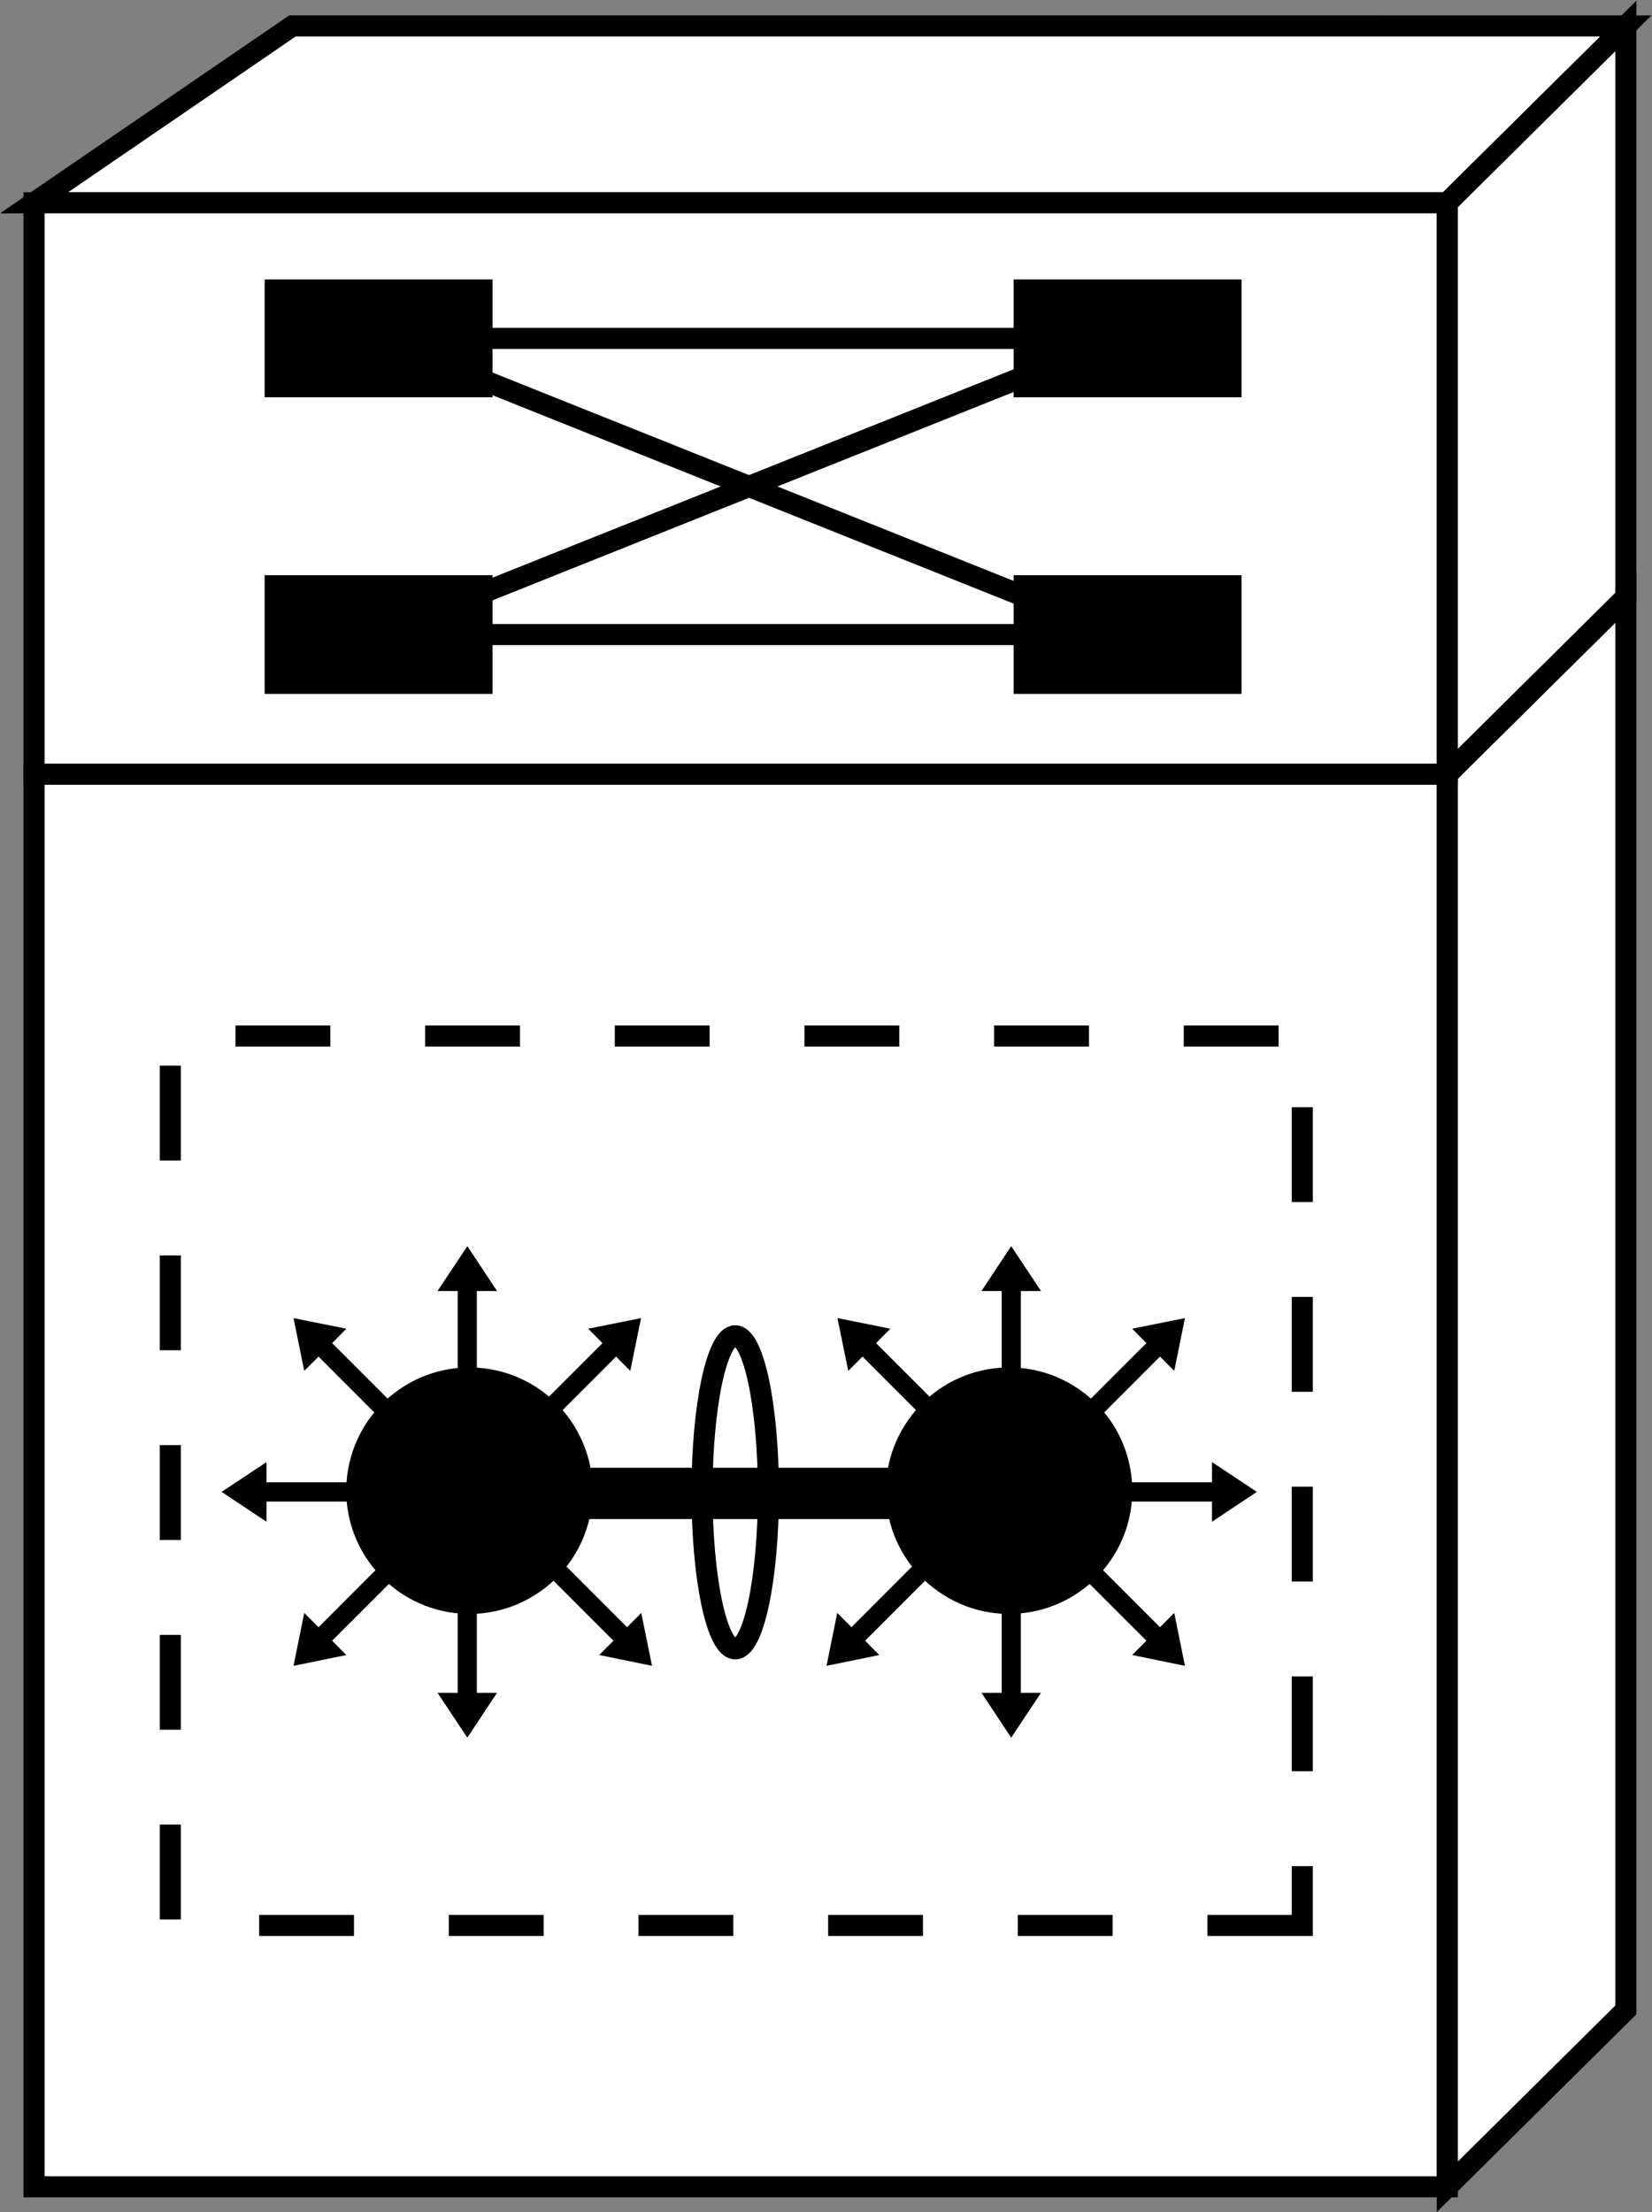 <?xml version="1.0" encoding="UTF-8" standalone="no"?>
<svg
   xmlns:dc="http://purl.org/dc/elements/1.1/"
   xmlns:cc="http://creativecommons.org/ns#"
   xmlns:rdf="http://www.w3.org/1999/02/22-rdf-syntax-ns#"
   xmlns:svg="http://www.w3.org/2000/svg"
   xmlns="http://www.w3.org/2000/svg"
   viewBox="0 0 41.8 55.947"
   height="55.947"
   width="41.8"
   xml:space="preserve"
   id="svg2"
   version="1.1"><rect x="0" y="0" width="41.8" height="55.947" fill="#808080" stroke="none"/><defs
     id="defs6" /><g
     transform="matrix(1.333,0,0,-1.333,0,55.947)"
     id="g10"><g
       transform="scale(0.1)"
       id="g12"><path
         id="path14"
         style="fill:#FFFFFF;fill-opacity:1;fill-rule:nonzero;stroke:none"
         d="M 6.465,4.797 V 272.816 H 274.727 V 4.797 H 6.465" /><path
         id="path16"
         style="fill:none;stroke:#000000;stroke-width:4;stroke-linecap:butt;stroke-linejoin:miter;stroke-miterlimit:4;stroke-dasharray:none;stroke-opacity:1"
         d="M 6.465,4.797 V 272.816 H 274.727 V 4.797 Z" /><path
         id="path18"
         style="fill:#FFFFFF;fill-opacity:1;fill-rule:nonzero;stroke:none"
         d="M 308.613,38.352 V 306.371 L 274.727,272.816 V 4.797 l 33.886,33.555" /><path
         id="path20"
         style="fill:none;stroke:#000000;stroke-width:4;stroke-linecap:butt;stroke-linejoin:miter;stroke-miterlimit:4;stroke-dasharray:none;stroke-opacity:1"
         d="M 308.613,38.352 V 306.371 L 274.727,272.816 V 4.797 Z" /><path
         id="path22"
         style="fill:#FFFFFF;fill-opacity:1;fill-rule:nonzero;stroke:none"
         d="M 55.508,414.785 6.465,381.23 H 274.727 l 33.886,33.555 H 55.508" /><path
         id="path24"
         style="fill:none;stroke:#000000;stroke-width:4;stroke-linecap:butt;stroke-linejoin:miter;stroke-miterlimit:4;stroke-dasharray:none;stroke-opacity:1"
         d="M 55.508,414.785 6.465,381.23 H 274.727 l 33.886,33.555 z" /><path
         id="path26"
         style="fill:#FFFFFF;fill-opacity:1;fill-rule:nonzero;stroke:none"
         d="M 6.465,272.816 V 381.23 H 274.727 V 272.816 H 6.465" /><path
         id="path28"
         style="fill:none;stroke:#000000;stroke-width:4;stroke-linecap:butt;stroke-linejoin:miter;stroke-miterlimit:4;stroke-dasharray:none;stroke-opacity:1"
         d="M 6.465,272.816 V 381.23 H 274.727 V 272.816 Z" /><path
         id="path30"
         style="fill:#FFFFFF;fill-opacity:1;fill-rule:nonzero;stroke:none"
         d="M 308.613,306.371 V 414.785 L 274.727,381.23 V 272.816 l 33.886,33.555" /><path
         id="path32"
         style="fill:none;stroke:#000000;stroke-width:4;stroke-linecap:butt;stroke-linejoin:miter;stroke-miterlimit:4;stroke-dasharray:none;stroke-opacity:1"
         d="M 308.613,306.371 V 414.785 L 274.727,381.23 V 272.816 Z" /><path
         id="path34"
         style="fill:#FFFFFF;fill-opacity:1;fill-rule:nonzero;stroke:none"
         d="m 274.727,272.816 33.886,33.555" /><path
         id="path36"
         style="fill:none;stroke:#000000;stroke-width:4;stroke-linecap:butt;stroke-linejoin:miter;stroke-miterlimit:4;stroke-dasharray:none;stroke-opacity:1"
         d="m 274.727,272.816 33.886,33.555" /><path
         id="path38"
         style="fill:#000000;fill-opacity:1;fill-rule:nonzero;stroke:none"
         d="m 93.496,344.32 v 22.368 H 50.234 V 344.32 h 43.262" /><path
         id="path40"
         style="fill:#000000;fill-opacity:1;fill-rule:nonzero;stroke:none"
         d="m 192.402,344.32 v 22.368 h 43.262 V 344.32 h -43.262" /><path
         id="path42"
         style="fill:#000000;fill-opacity:1;fill-rule:nonzero;stroke:none"
         d="M 93.496,288.051 V 310.57 H 50.234 v -22.519 h 43.262" /><path
         id="path44"
         style="fill:#000000;fill-opacity:1;fill-rule:nonzero;stroke:none"
         d="m 192.402,288.051 v 22.519 h 43.262 v -22.519 h -43.262" /><path
         id="path46"
         style="fill:#231f20;fill-opacity:1;fill-rule:nonzero;stroke:none"
         d="M 79.59,355.508 H 212.48" /><path
         id="path48"
         style="fill:none;stroke:#000000;stroke-width:4;stroke-linecap:butt;stroke-linejoin:miter;stroke-miterlimit:4;stroke-dasharray:none;stroke-opacity:1"
         d="M 79.59,355.508 H 212.48" /><path
         id="path50"
         style="fill:#231f20;fill-opacity:1;fill-rule:nonzero;stroke:none"
         d="M 79.59,299.313 H 212.48" /><path
         id="path52"
         style="fill:none;stroke:#000000;stroke-width:4;stroke-linecap:butt;stroke-linejoin:miter;stroke-miterlimit:4;stroke-dasharray:none;stroke-opacity:1"
         d="M 79.59,299.313 H 212.48" /><path
         id="path54"
         style="fill:#231f20;fill-opacity:1;fill-rule:nonzero;stroke:none"
         d="M 71.875,299.313 212.48,355.508" /><path
         id="path56"
         style="fill:none;stroke:#000000;stroke-width:4;stroke-linecap:butt;stroke-linejoin:miter;stroke-miterlimit:4;stroke-dasharray:none;stroke-opacity:1"
         d="M 71.875,299.313 212.48,355.508" /><path
         id="path58"
         style="fill:#231f20;fill-opacity:1;fill-rule:nonzero;stroke:none"
         d="M 71.875,355.508 212.48,299.313" /><path
         id="path60"
         style="fill:none;stroke:#000000;stroke-width:4;stroke-linecap:butt;stroke-linejoin:miter;stroke-miterlimit:4;stroke-dasharray:none;stroke-opacity:1"
         d="M 71.875,355.508 212.48,299.313" /><path
         id="path62"
         style="fill:#000000;fill-opacity:1;fill-rule:nonzero;stroke:none"
         d="m 90.512,152.18 v 22.578 h 3.836 l -5.641,8.512 -5.656,-8.512 H 86.875 V 152.18 h 3.637" /><path
         id="path64"
         style="fill:#000000;fill-opacity:1;fill-rule:nonzero;stroke:none"
         d="m 79.008,148.918 -15.965,15.953 2.703,2.734 -10.027,2.012 2.031,-10.015 2.715,2.711 15.965,-15.973 2.578,2.578" /><path
         id="path66"
         style="fill:#000000;fill-opacity:1;fill-rule:nonzero;stroke:none"
         d="M 73.164,138.469 H 50.586 v 3.828 l -8.52,-5.649 8.52,-5.664 v 3.829 h 22.578 v 3.656" /><path
         id="path68"
         style="fill:#000000;fill-opacity:1;fill-rule:nonzero;stroke:none"
         d="m 76.43,126.941 -15.965,-15.972 -2.715,2.715 -2.031,-10.043 10.027,2.05 -2.703,2.715 15.965,15.957 -2.578,2.578" /><path
         id="path70"
         style="fill:#000000;fill-opacity:1;fill-rule:nonzero;stroke:none"
         d="M 86.875,121.102 V 98.523 h -3.824 l 5.656,-8.512 5.641,8.512 h -3.836 V 121.102 H 86.875" /><path
         id="path72"
         style="fill:#000000;fill-opacity:1;fill-rule:nonzero;stroke:none"
         d="m 100.973,146.34 15.961,15.973 2.707,-2.711 2.039,10.015 -10.032,-2.012 2.711,-2.734 -15.961,-15.953 2.575,-2.578" /><path
         id="path74"
         style="fill:#000000;fill-opacity:1;fill-rule:nonzero;stroke:none"
         d="m 102.516,117.727 c 10.589,7.402 13.152,21.968 5.738,32.554 -7.402,10.586 -21.973,13.149 -32.555,5.742 -10.586,-7.402 -13.152,-21.992 -5.742,-32.554 7.402,-10.586 21.996,-13.164 32.559,-5.742" /><path
         id="path76"
         style="fill:#000000;fill-opacity:1;fill-rule:nonzero;stroke:none"
         d="m 100.484,124.363 15.957,-15.957 -2.703,-2.715 10.024,-2.05 -2.039,10.043 -2.696,-2.715 -15.964,15.972 -2.579,-2.578" /><path
         id="path78"
         style="fill:#000000;fill-opacity:1;fill-rule:nonzero;stroke:none"
         d="m 190.137,152.18 v 22.578 h -3.836 l 5.64,8.512 5.657,-8.512 H 193.77 V 152.18 h -3.633" /><path
         id="path80"
         style="fill:#000000;fill-opacity:1;fill-rule:nonzero;stroke:none"
         d="m 201.641,148.918 15.964,15.953 -2.703,2.734 10.02,2.012 -2.031,-10.015 -2.703,2.711 -15.969,-15.973 -2.578,2.578" /><path
         id="path82"
         style="fill:#000000;fill-opacity:1;fill-rule:nonzero;stroke:none"
         d="m 207.48,138.469 h 22.579 v 3.828 l 8.515,-5.649 -8.515,-5.664 v 3.829 H 207.48 v 3.656" /><path
         id="path84"
         style="fill:#000000;fill-opacity:1;fill-rule:nonzero;stroke:none"
         d="m 204.219,126.941 15.969,-15.972 2.703,2.715 2.031,-10.043 -10.02,2.05 2.703,2.715 -15.964,15.957 2.578,2.578" /><path
         id="path86"
         style="fill:#000000;fill-opacity:1;fill-rule:nonzero;stroke:none"
         d="M 193.77,121.102 V 98.523 h 3.828 l -5.657,-8.512 -5.64,8.512 h 3.836 v 22.579 h 3.633" /><path
         id="path88"
         style="fill:#000000;fill-opacity:1;fill-rule:nonzero;stroke:none"
         d="m 179.68,146.34 -15.969,15.973 -2.699,-2.711 -2.047,10.015 10.039,-2.012 -2.715,-2.734 15.957,-15.953 -2.566,-2.578" /><path
         id="path90"
         style="fill:#000000;fill-opacity:1;fill-rule:nonzero;stroke:none"
         d="m 178.137,117.727 c -10.598,7.402 -13.16,21.968 -5.742,32.554 7.402,10.586 21.968,13.149 32.554,5.742 10.586,-7.402 13.149,-21.992 5.742,-32.554 -7.41,-10.586 -22,-13.164 -32.554,-5.742" /><path
         id="path92"
         style="fill:#000000;fill-opacity:1;fill-rule:nonzero;stroke:none"
         d="m 180.164,124.363 -15.953,-15.957 2.691,-2.715 -10.015,-2.05 2.035,10.043 2.699,-2.715 15.957,15.972 2.586,-2.578" /><path
         id="path94"
         style="fill:none;stroke:#000000;stroke-width:9.734;stroke-linecap:butt;stroke-linejoin:miter;stroke-miterlimit:4;stroke-dasharray:none;stroke-opacity:1"
         d="m 102.074,136.355 h 76.5" /><path
         id="path96"
         style="fill:none;stroke:#000000;stroke-width:4;stroke-linecap:butt;stroke-linejoin:miter;stroke-miterlimit:4;stroke-dasharray:none;stroke-opacity:1"
         d="m 145.855,136.57 c 0,-16.402 -2.82,-29.707 -6.292,-29.707 -3.485,0 -6.305,13.305 -6.305,29.707 0,16.407 2.82,29.692 6.305,29.692 3.472,0 6.292,-13.285 6.292,-29.692 z" /><path
         id="path98"
         style="fill:none;stroke:#000000;stroke-width:4;stroke-linecap:butt;stroke-linejoin:miter;stroke-miterlimit:4;stroke-dasharray:18, 18;stroke-dashoffset:0;stroke-opacity:1"
         d="M 247.195,54.387 H 32.324 V 223.141 H 247.195 Z" /></g></g></svg>